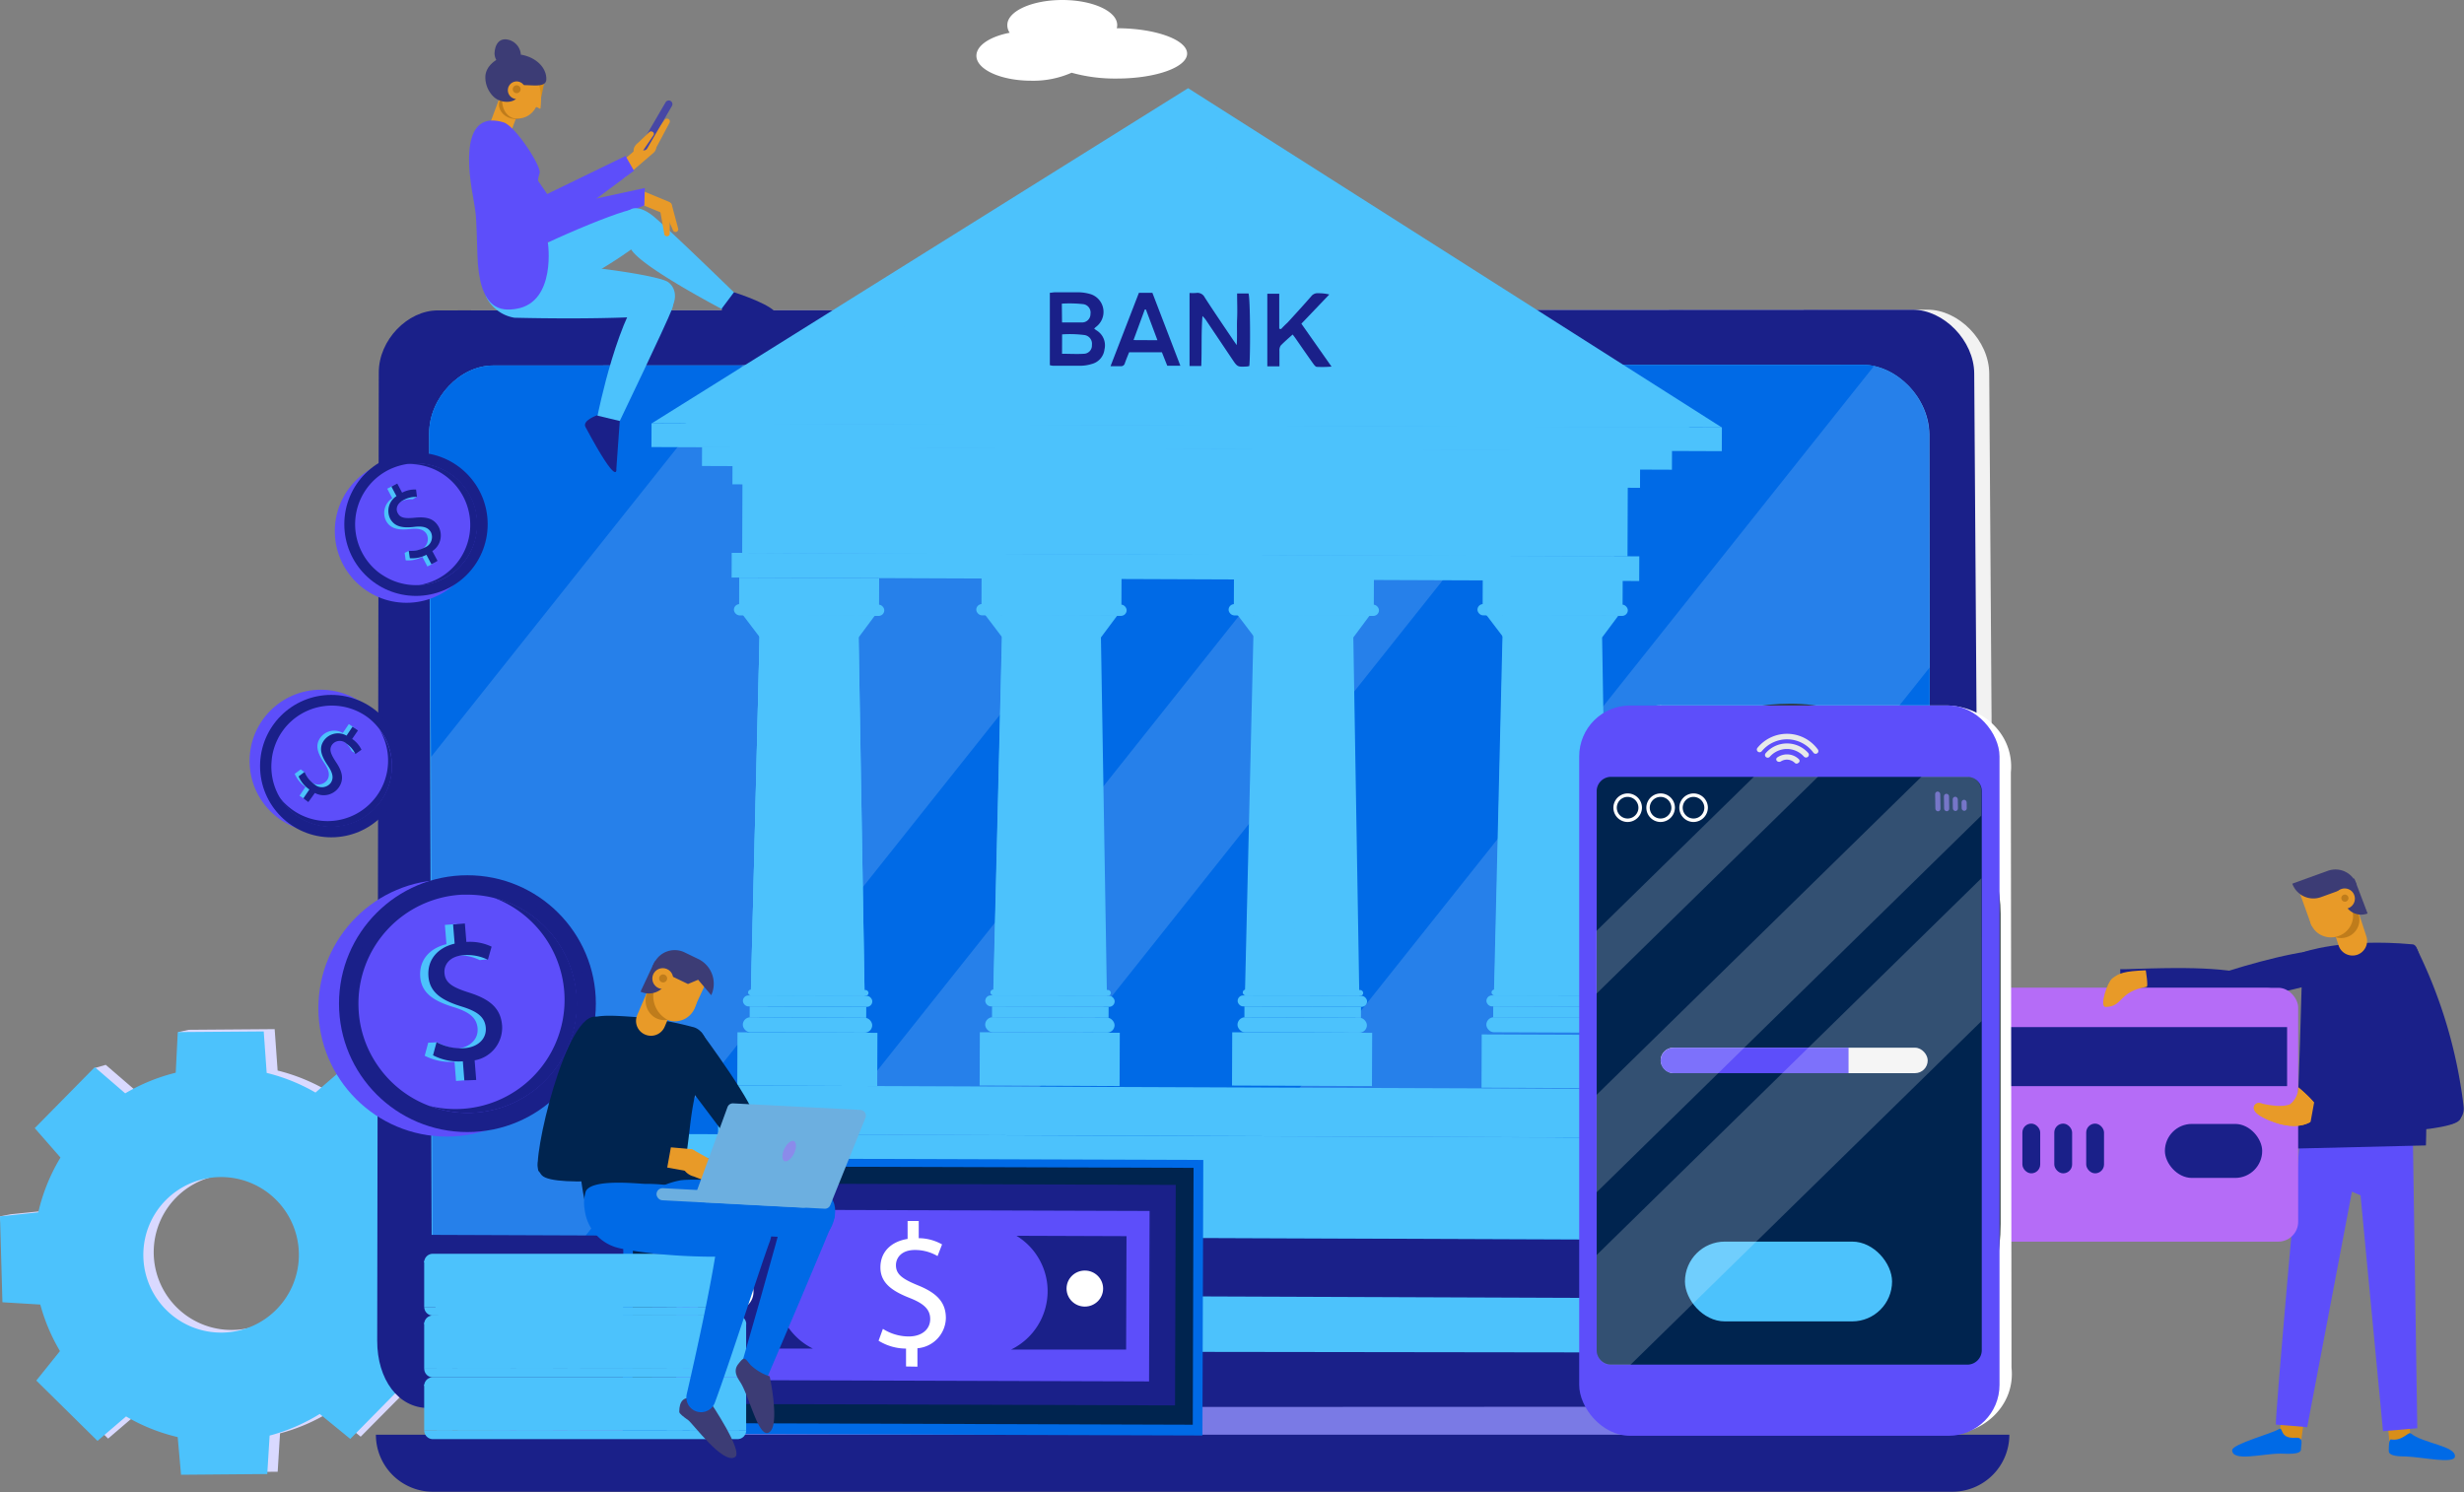 <svg xmlns="http://www.w3.org/2000/svg" viewBox="0 0 376.06 227.77"><rect x="0" y="0" width="376.06" height="227.77" fill="#808080" stroke="none"/><defs><style>.cls-1{fill:#d9d9ff;}.cls-2{fill:#4cc2fc;}.cls-3{fill:#1a2089;}.cls-4{fill:#d88e19;}.cls-5{fill:#006ae6;}.cls-6{fill:#5d4efa;}.cls-7{fill:#e89a28;}.cls-8{fill:#bf7c1b;}.cls-9{fill:#3c3c75;}.cls-10{fill:#b56cf7;}.cls-11{fill:#f2f2f2;}.cls-12{fill:#5b6b6d;}.cls-13{fill:#7a7ae5;}.cls-14{opacity:0.15;}.cls-15,.cls-21{fill:#fff;}.cls-16{fill:#4747a5;}.cls-17{fill:#303c44;}.cls-18{fill:#00244f;}.cls-19{fill:#e7e9e9;}.cls-20{fill:#5454ba;}.cls-21{opacity:0.2;}.cls-22{fill:#e5e5e5;}.cls-23{fill:#6cafe0;}.cls-24{fill:#8b8bea;}</style></defs><title>administrative_solutions_1</title><g id="Layer_2" data-name="Layer 2"><g id="Layer_1-2" data-name="Layer 1"><path class="cls-1" d="M63.34,197.12l6.21-.62-.37-13.12-6.37-.32a28.51,28.51,0,0,0-3-6.86l4.2-4.77-9.34-9.21-1.59.35-3.26,3.84a28.78,28.78,0,0,0-7.45-3l-.45-6.32-13.12.1-1.59.35,1.28,5.85a28.73,28.73,0,0,0-7.71,3.15l-4.64-4-1.62.47-7.59,8.88,3.93,4.49a28.56,28.56,0,0,0-3.39,8.37l-5.84.6L0,185.67l2,12.76,5.77.35a28.59,28.59,0,0,0,3,7.1l-3.61,4.5,9.34,9.21,4.36-3.73A28.38,28.38,0,0,0,28.75,219l.51,5.75,13.12-.1.36-5.86a28.26,28.26,0,0,0,7.65-3.3l4.66,3.81L64.26,210l-4-4.67A28.38,28.38,0,0,0,63.34,197.12ZM27,199.59a11.87,11.87,0,1,1,16.78-.12A11.86,11.86,0,0,1,27,199.59Z"/><path class="cls-2" d="M61.75,197.47l6.21-.62-.37-13.12-6.37-.31a28.41,28.41,0,0,0-3-6.87l4.2-4.77L53,162.57l-4.85,4.2a28.23,28.23,0,0,0-7.45-3l-.45-6.33-13.12.1-.31,6.2a28.73,28.73,0,0,0-7.71,3.15l-4.64-4L5.3,172.2l3.93,4.49a28.56,28.56,0,0,0-3.39,8.37L0,185.67l.37,13.11,5.78.35a28.59,28.59,0,0,0,3,7.1l-3.61,4.5,9.34,9.21,4.36-3.73a28.38,28.38,0,0,0,7.88,3.15l.51,5.75L40.79,225l.36-5.87a28.26,28.26,0,0,0,7.65-3.3l4.66,3.81,9.21-9.35-4-4.67A28.38,28.38,0,0,0,61.75,197.47ZM25.42,200a11.87,11.87,0,1,1,16.78-.13A11.86,11.86,0,0,1,25.42,200Z"/><path class="cls-3" d="M359.35,145.41c-6.21-2.72-29,6.16-29,6.16l5.5,2.69s17-3.79,17.26-4.06S359.35,145.41,359.35,145.41Z"/><rect class="cls-4" x="348.19" y="213.47" width="3.44" height="6.71" transform="translate(31.91 -44.57) rotate(7.64)"/><rect class="cls-4" x="364.38" y="213.69" width="3.29" height="6.71" transform="translate(-20.59 39.26) rotate(-5.97)"/><path class="cls-5" d="M347.75,218.17c-.9.61-7.06,2.26-7.07,3.18,0,1.82,4.6.55,7.27.53,1,0,3.22.23,3.23-.64s.48-1.88-.85-1.78C347.74,219.64,348.58,217.61,347.75,218.17Z"/><path class="cls-6" d="M350.92,175s-3.82,42.45-3.56,42.45,4.77.4,4.77.4l8.14-42.88Z"/><path class="cls-6" d="M368.27,174.65c-1.51.25-10.6.08-10.6.08l1.1,7.1,1.5.63,3.43,36,5.23-.45Z"/><path class="cls-3" d="M351.42,145.38s6-2.23,16.83-1.23c2.89.27,2,30.69,2,30.69l-20,.48C350.75,172.52,351.42,145.38,351.42,145.38Z"/><path class="cls-7" d="M359.76,145.74h0a2.24,2.24,0,0,1-2.84-1.42l-1.4-4.29a2.22,2.22,0,0,1,1.4-2.8h0a2.23,2.23,0,0,1,2.84,1.41l1.4,4.29A2.24,2.24,0,0,1,359.76,145.74Z"/><ellipse class="cls-8" cx="357.28" cy="140.4" rx="2.82" ry="2.79"/><rect class="cls-7" x="351.63" y="134.61" width="5.55" height="5.93" transform="translate(-25.66 128.46) rotate(-19.84)"/><ellipse class="cls-7" cx="355.82" cy="139.89" rx="3.32" ry="3.2" transform="translate(-25.04 106.34) rotate(-16.43)"/><path class="cls-9" d="M350.16,133.24h5.77a3.42,3.42,0,0,1,3.42,3.42v0a0,0,0,0,1,0,0h-5.77a3.42,3.42,0,0,1-3.42-3.42v0A0,0,0,0,1,350.16,133.24Z" transform="translate(-24.75 128.79) rotate(-19.9)"/><path class="cls-9" d="M357.68,134.41h2.74a0,0,0,0,1,0,0v5.71a0,0,0,0,1,0,0h0a2.74,2.74,0,0,1-2.74-2.74v-3A0,0,0,0,1,357.68,134.41Z" transform="translate(-25.34 136.3) rotate(-20.78)"/><circle class="cls-7" cx="357.85" cy="137.17" r="1.56"/><path class="cls-8" d="M358.43,137.09a.55.55,0,0,1-.55.55.55.55,0,0,1-.54-.55.54.54,0,0,1,.54-.54A.55.55,0,0,1,358.43,137.09Z"/><path class="cls-3" d="M341.16,148.31c-5.81-1-16-.31-17.41-.37h-.16s.06,3.93.61,4.15,15,.72,15,.72l4.67-2.41Z"/><rect class="cls-10" x="285.61" y="150.78" width="65.14" height="38.74" rx="3.02"/><rect class="cls-10" x="285.62" y="150.81" width="63.41" height="38.63" rx="3.01"/><rect class="cls-3" x="285.65" y="156.78" width="63.41" height="9.01"/><rect class="cls-3" x="330.41" y="171.56" width="14.85" height="8.24" rx="4.12"/><rect class="cls-3" x="318.4" y="171.51" width="2.72" height="7.59" rx="1.36"/><rect class="cls-3" x="313.53" y="171.51" width="2.72" height="7.59" rx="1.36"/><rect class="cls-3" x="308.66" y="171.51" width="2.72" height="7.59" rx="1.36"/><rect class="cls-3" x="303.04" y="171.51" width="2.72" height="7.59" rx="1.36"/><path class="cls-3" d="M364.89,151.79c-.59-4.78,3.31-8.24,3.81-7.29A73.7,73.7,0,0,1,376,168.9c.41,3.54-5.74,4.29-6.93-1.5-1.38-6.73-2.37-10.14-2.37-10.14Z"/><path class="cls-7" d="M344,168.93a.78.78,0,0,1,.93-.54c4.25,1,4.87-.07,5.33-.26.63-.25.51-.88.51-2.15,0,0,3.06,2.48,3.1,3.61s-2.49,3.74-8,1.2C344.16,170,343.89,169.37,344,168.93Z"/><path class="cls-7" d="M345.83,170.79c-1.67-.77-1.94-1.42-1.83-1.86a.78.78,0,0,1,.93-.54l.47.1c-.48.14-.78.33-.78.53,0,.42,1.26.77,2.81.77s2.8-.35,2.8-.77c0-.19-.26-.36-.68-.5a3.27,3.27,0,0,0,1.22-2.54s3.06,2.48,3.1,3.61S351.38,173.33,345.83,170.79Z"/><path class="cls-3" d="M353.3,167.66l-1,5.48s21.13.14,23.1-2.18c.87-1-.19-5.54-.19-5.54Z"/><path class="cls-5" d="M367.94,218.8c1.92,1.54,6.83,1.9,6.74,3.51-.07,1.22-5,.09-7.6,0-.72,0-2.5,0-2.5-.82,0-.68,0-1.82.35-1.77C366.7,220,367.55,218.49,367.94,218.8Z"/><path class="cls-11" d="M297.17,214.81l-229.76.11c-4.54,0-7.8-4.33-7.79-10.27l.24-147.81c0-4.92,4.38-9.46,9-9.46l225.32-.11c4.77,0,9.39,4.73,9.42,9.73l1,148C304.67,210.7,301.58,214.81,297.17,214.81Z"/><path class="cls-3" d="M294.87,214.81l-229.52.11c-4.54,0-7.79-4.33-7.78-10.27l.24-147.81c0-4.92,4.38-9.46,9-9.46l225.09-.11c4.76,0,9.38,4.73,9.41,9.73l1,148C302.37,210.7,299.29,214.81,294.87,214.81Z"/><path class="cls-2" d="M286.54,206.49,74.2,206.21c-4.81,0-8.28-4.54-8.3-10.75L65.5,66.14c0-5.39,4.7-10.35,9.75-10.35l209.09-.1c5.16,0,10.09,5.12,10.1,10.59l.19,129.78C294.64,202.13,291.29,206.5,286.54,206.49Z"/><path class="cls-5" d="M294.63,196.06c0,.18,0,.35,0,.52s0,.25,0,.38L66,197.07l0-.38c0-.4,0-.81,0-1.23l0-4.93-.23-74.94L65.5,66.14c0-5.4,4.7-10.35,9.75-10.35l209.08-.1a7.65,7.65,0,0,1,1.59.15,11.13,11.13,0,0,1,8.52,10.43l.05,35.56h0l.13,88.59Z"/><path class="cls-12" d="M280.54,220.81l-200.87.09c-.8,0-1.42-.37-1.39-.84l0-.38,203.59-.09,0,.38C282,220.43,281.34,220.81,280.54,220.81Z"/><path class="cls-13" d="M290.56,220.25l-213.88.1c-.86,0-1.51-.54-1.47-1.21l.21-3.65a.8.8,0,0,1,.83-.68l214.79-.1a.78.78,0,0,1,.82.68L292,219C292.08,219.7,291.41,220.25,290.56,220.25Z"/><path class="cls-3" d="M57.36,219H306.67a0,0,0,0,1,0,0v0a8.7,8.7,0,0,1-8.7,8.7H66.07a8.7,8.7,0,0,1-8.7-8.7v0a0,0,0,0,1,0,0Z"/><g class="cls-14"><path class="cls-15" d="M294.51,101.88h0L218.85,197H173.72L286,55.89a11.16,11.16,0,0,1,8.52,10.44Z"/><polygon class="cls-15" points="246.31 55.73 133.95 197.01 107.18 197.01 219.54 55.73 246.31 55.73"/><path class="cls-15" d="M195.07,55.73,82.7,197H66l0-.37c0-.41,0-.82,0-1.24v-4.92l-.2-74.94,47.57-59.81Z"/></g><rect class="cls-3" x="65.71" y="188.93" width="228.71" height="8.95" transform="translate(0.75 -0.69) rotate(0.22)"/><circle class="cls-2" cx="179.81" cy="51.98" r="2.45" transform="translate(87.91 215.04) rotate(-76.72)"/><polygon class="cls-2" points="181.33 13.46 99.47 64.62 262.79 65.25 181.33 13.46"/><rect class="cls-2" x="115.5" y="79.88" width="130.88" height="4.79" transform="translate(0.32 -0.7) rotate(0.22)"/><rect class="cls-2" x="104.37" y="173.4" width="152.14" height="7.96" transform="translate(0.68 -0.69) rotate(0.22)"/><rect class="cls-2" x="96.7" y="180.95" width="167.42" height="8.01" transform="translate(0.71 -0.69) rotate(0.22)"/><rect class="cls-2" x="112.81" y="88.21" width="21.36" height="5.7" transform="translate(0.35 -0.47) rotate(0.22)"/><rect class="cls-2" x="112.54" y="157.61" width="21.36" height="8.13" transform="translate(0.62 -0.47) rotate(0.22)"/><rect class="cls-2" x="113.37" y="155.31" width="19.75" height="2.29" rx="1.15" transform="translate(0.6 -0.47) rotate(0.22)"/><rect class="cls-2" x="114.41" y="153.65" width="17.79" height="1.67" transform="translate(0.6 -0.47) rotate(0.22)"/><rect class="cls-2" x="113.38" y="151.98" width="19.75" height="1.67" rx="0.83" transform="translate(0.59 -0.47) rotate(0.22)"/><polygon class="cls-2" points="131.96 152.01 114.59 151.95 116.01 93.87 130.99 93.93 131.96 152.01"/><polygon class="cls-2" points="131.96 152.01 114.59 151.95 116.01 93.87 130.99 93.93 131.96 152.01"/><rect class="cls-2" x="112.01" y="92.25" width="22.95" height="1.72" rx="0.86" transform="translate(0.36 -0.47) rotate(0.22)"/><rect class="cls-2" x="226.29" y="88.21" width="21.36" height="5.7" transform="translate(0.35 -0.91) rotate(0.22)"/><rect class="cls-2" x="226.13" y="157.94" width="21.36" height="8.13" transform="translate(0.62 -0.91) rotate(0.22)"/><rect class="cls-2" x="226.85" y="155.31" width="19.75" height="2.29" rx="1.15" transform="translate(0.6 -0.91) rotate(0.22)"/><rect class="cls-2" x="227.89" y="153.65" width="17.79" height="1.67" transform="translate(0.6 -0.91) rotate(0.22)"/><rect class="cls-2" x="226.86" y="151.98" width="19.75" height="1.67" rx="0.83" transform="translate(0.59 -0.91) rotate(0.22)"/><polygon class="cls-2" points="245.43 152.01 228.07 151.95 229.48 93.87 244.46 93.93 245.43 152.01"/><rect class="cls-2" x="225.49" y="92.25" width="22.95" height="1.72" rx="0.86" transform="translate(0.36 -0.91) rotate(0.22)"/><rect class="cls-2" x="149.8" y="88.21" width="21.36" height="5.7" transform="translate(0.35 -0.62) rotate(0.22)"/><rect class="cls-2" x="149.53" y="157.61" width="21.36" height="8.13" transform="translate(0.62 -0.62) rotate(0.22)"/><rect class="cls-2" x="150.36" y="155.31" width="19.75" height="2.29" rx="1.15" transform="translate(0.6 -0.62) rotate(0.22)"/><rect class="cls-2" x="151.4" y="153.65" width="17.79" height="1.67" transform="translate(0.6 -0.62) rotate(0.22)"/><rect class="cls-2" x="150.37" y="151.98" width="19.75" height="1.67" rx="0.83" transform="translate(0.59 -0.62) rotate(0.22)"/><polygon class="cls-2" points="168.94 152.01 151.58 151.95 152.99 93.87 167.97 93.93 168.94 152.01"/><rect class="cls-2" x="149" y="92.25" width="22.95" height="1.72" rx="0.86" transform="translate(0.36 -0.62) rotate(0.22)"/><rect class="cls-2" x="188.32" y="88.21" width="21.36" height="5.7" transform="translate(0.35 -0.76) rotate(0.22)"/><rect class="cls-2" x="188.05" y="157.61" width="21.36" height="8.13" transform="translate(0.62 -0.76) rotate(0.22)"/><rect class="cls-2" x="188.87" y="155.31" width="19.75" height="2.29" rx="1.15" transform="translate(0.6 -0.76) rotate(0.22)"/><rect class="cls-2" x="189.92" y="153.65" width="17.79" height="1.67" transform="translate(0.6 -0.76) rotate(0.22)"/><rect class="cls-2" x="188.89" y="151.98" width="19.75" height="1.67" rx="0.83" transform="translate(0.59 -0.76) rotate(0.22)"/><polygon class="cls-2" points="207.46 152.01 190.1 151.95 191.51 93.87 206.49 93.93 207.46 152.01"/><rect class="cls-2" x="187.51" y="92.25" width="22.95" height="1.72" rx="0.86" transform="translate(0.36 -0.76) rotate(0.22)"/><rect class="cls-2" x="113.3" y="72.93" width="135.12" height="11.75" transform="translate(0.3 -0.7) rotate(0.22)"/><polygon class="cls-2" points="181.41 16.64 104.56 64.68 257.89 65.27 181.41 16.64"/><polygon class="cls-2" points="117.77 62.59 181.38 22.83 244.69 63.08 117.77 62.59"/><polygon class="cls-2" points="128.26 59.76 181.25 26.64 233.98 60.16 128.26 59.76"/><rect class="cls-2" x="104.44" y="64.96" width="153.4" height="3.45" transform="translate(0.26 -0.7) rotate(0.22)"/><rect class="cls-2" x="111.79" y="70.43" width="138.52" height="3.77" transform="translate(0.28 -0.7) rotate(0.22)"/><rect class="cls-2" x="107.14" y="68.47" width="148.04" height="2.95" transform="translate(0.27 -0.7) rotate(0.22)"/><path class="cls-3" d="M167,50.17a4.77,4.77,0,0,0,.43.31,2.65,2.65,0,0,1,1.14,2.84,2.6,2.6,0,0,1-1.95,2.24,6,6,0,0,1-1.69.27c-1.4,0-2.8,0-4.2,0a2.53,2.53,0,0,1-.5-.09c0-3.68,0-7.33,0-11.05.26,0,.5-.07.74-.07,1.28,0,2.55,0,3.83,0a6.73,6.73,0,0,1,1.77.32,2.85,2.85,0,0,1,.8,4.88C167.24,49.93,167.13,50,167,50.17ZM162.09,54c1.16,0,2.26.07,3.36,0a1.26,1.26,0,0,0,1.2-1.35,1.34,1.34,0,0,0-1.14-1.51,17.64,17.64,0,0,0-3.41-.1Zm0-4.78c1.08,0,2.06,0,3,0a1.28,1.28,0,0,0,1.34-1.31,1.29,1.29,0,0,0-1.15-1.49,19.18,19.18,0,0,0-3.22-.07Z"/><path class="cls-3" d="M190.67,55.87a2.57,2.57,0,0,1-.34.07c-1.47.08-1.47.08-2.3-1.16L184.15,49a3.9,3.9,0,0,0-.63-.76c-.2,2.53-.08,5.06-.18,7.63h-1.79c0-3.71,0-7.36,0-11.15a8.84,8.84,0,0,0,1,0,1.23,1.23,0,0,1,1.32.68c1.36,2.11,2.78,4.19,4.19,6.28.17.26.36.51.69,1,.1-1.47,0-2.72.06-4s0-2.54,0-3.88h1.74C190.83,45.45,190.85,54.5,190.67,55.87Z"/><path class="cls-3" d="M195.52,50.23c.32-.35.65-.68,1-1,1.2-1.32,2.41-2.63,3.6-4a1.2,1.2,0,0,1,1.07-.47,7,7,0,0,1,1.69.19l-4.26,4.46,4.6,6.55A18.57,18.57,0,0,1,201,56c-.23,0-.45-.32-.61-.54-.87-1.22-1.72-2.45-2.57-3.68-.18-.26-.37-.51-.53-.72-.64.57-1.26,1.1-1.83,1.69a1.33,1.33,0,0,0-.19.79c0,.76,0,1.53,0,2.38h-1.85c0-3.68,0-7.35,0-11.08h1.82c0,1.8,0,3.57,0,5.34Z"/><path class="cls-3" d="M173.82,44.7h2.06c1.41,3.67,2.82,7.34,4.27,11.13h-2l-.82-2.06-5,0c-.22.54-.45,1.1-.65,1.66a.59.59,0,0,1-.62.47c-.47,0-.94,0-1.57,0Zm2.83,7.23-1.76-4.69-.17,0L173,51.91Z"/><rect class="cls-2" x="99.43" y="64.94" width="163.36" height="3.62" transform="translate(0.26 -0.7) rotate(0.22)"/><rect class="cls-2" x="111.67" y="84.66" width="138.52" height="3.77" transform="translate(0.33 -0.7) rotate(0.22)"/><rect class="cls-2" x="109.61" y="165.96" width="142" height="7.43" transform="translate(0.65 -0.69) rotate(0.22)"/><path class="cls-2" d="M120.12,114.18a179.07,179.07,0,0,1,1.12-20.29l-5.23,0L114.59,152l9.89,0C121.78,142.19,120.12,128.87,120.12,114.18Z"/><path class="cls-2" d="M157.14,114.18a179.16,179.16,0,0,1,1.11-20.29l-5.23,0L151.61,152l9.89,0C158.8,142.19,157.14,128.87,157.14,114.18Z"/><path class="cls-2" d="M195.49,114.18a179.07,179.07,0,0,1,1.12-20.29l-5.24,0L190,152l9.89,0C197.15,142.19,195.49,128.87,195.49,114.18Z"/><path class="cls-2" d="M233.51,114.18a179.07,179.07,0,0,1,1.12-20.29l-5.24,0L228,152l9.89,0C235.17,142.19,233.51,128.87,233.51,114.18Z"/><rect class="cls-2" x="114.17" y="151.08" width="18.39" height="0.9" rx="0.45" transform="translate(0.58 -0.47) rotate(0.22)"/><polygon class="cls-2" points="131.06 97.27 115.91 97.21 113.37 93.86 133.54 93.94 131.06 97.27"/><polygon class="cls-2" points="244.54 97.27 229.39 97.21 226.84 93.86 247.02 93.94 244.54 97.27"/><rect class="cls-2" x="227.64" y="151.08" width="18.39" height="0.9" rx="0.45" transform="translate(0.58 -0.91) rotate(0.22)"/><polygon class="cls-2" points="168.05 97.27 152.9 97.21 150.36 93.86 170.53 93.94 168.05 97.27"/><rect class="cls-2" x="151.16" y="151.08" width="18.39" height="0.9" rx="0.45" transform="translate(0.58 -0.62) rotate(0.22)"/><polygon class="cls-2" points="206.57 97.27 191.41 97.21 188.87 93.86 209.05 93.94 206.57 97.27"/><rect class="cls-2" x="189.67" y="151.08" width="18.39" height="0.9" rx="0.45" transform="translate(0.58 -0.76) rotate(0.22)"/><rect class="cls-4" x="78.46" y="11.12" width="4.12" height="4.65" transform="translate(50.96 89.54) rotate(-78.25)"/><path class="cls-6" d="M86.07,36.48h0a2.69,2.69,0,0,1-4-.83l-8-11.12c-.85-1.32-.15-3.27,1.55-4.35h0c1.7-1.09,1.84.57,2.68,1.89l7.6,11C86.76,34.4,87.77,35.39,86.07,36.48Z"/><path class="cls-7" d="M96.68,29.66l0-.06a1,1,0,0,1,1.19-.55l4.18,1.73a.85.85,0,0,1,.34,1.19l0,.05a1,1,0,0,1-1.19.55L97,30.84A.83.83,0,0,1,96.68,29.66Z"/><path class="cls-6" d="M83.38,34.6h0a2.31,2.31,0,0,1,1.62-3L98.41,28.7l-.07,2.65-13,5.35C84.17,37,83.79,36.17,83.38,34.6Z"/><polygon class="cls-7" points="77.87 20.44 74.54 19.51 76.45 14.38 79.77 15.31 77.87 20.44"/><path class="cls-7" d="M94,26.86h0a1.07,1.07,0,0,1,.11-1.51l4.26-3.67a1.07,1.07,0,0,1,1.51.11h0a1.08,1.08,0,0,1-.11,1.51L95.47,27A1.07,1.07,0,0,1,94,26.86Z"/><path class="cls-7" d="M99.53,23l-.69-.22a.45.45,0,0,1-.23-.7l2.83-3.79a.45.45,0,0,1,.72,0h0a.44.44,0,0,1,0,.49l-2.13,4A.45.45,0,0,1,99.53,23Z"/><path class="cls-7" d="M101.36,31.33l.54-.35a.4.4,0,0,1,.61.19l1,3.75a.41.41,0,0,1-.41.49h0a.39.39,0,0,1-.36-.21l-1.52-3.4A.37.37,0,0,1,101.36,31.33Z"/><path class="cls-16" d="M98,22.87h0a.55.55,0,0,1-.2-.76l3.78-6.49a.57.57,0,0,1,.77-.21h0a.56.56,0,0,1,.2.77l-3.78,6.49A.56.56,0,0,1,98,22.87Z"/><path class="cls-2" d="M83.5,45.94s14.34-8,15-9.87.4-4.18-1.79-4.11-18.44,7-19.16,8.57S77.06,44.8,83.5,45.94Z"/><path class="cls-2" d="M96.34,31.92s1.12-.69,3.27,1,14,13.25,14,13.25L112,48.14s-15.35-7.86-15.86-10.5a31.49,31.49,0,0,0-1.39-4.89Z"/><path class="cls-3" d="M110.17,47.08l0,1c0,.42.53.32,1,.31,5.37-.08,7.41.24,7.4-.23,0-1.48-6.55-3.55-6.55-3.55Z"/><path class="cls-3" d="M91.13,63.39s-2.31.79-1.77,1.79c5.14,9.61,4.71,6.35,4.71,6.35l.55-7.7Z"/><path class="cls-2" d="M74.19,45.29a5.86,5.86,0,0,0,4.33,3.21c4.14.1,14.32.25,21.56-.29,3.08-.23,3.78-3.81,1.89-5.15s-20.44-3.57-22.18-2.61C78.35,41.25,73.06,41.92,74.19,45.29Z"/><path class="cls-2" d="M102.59,47.12c-1,2.58-8,17.14-8,17.14l-3.39-.81s3.19-16.19,7.94-20.39C100.49,41.87,103.63,44.54,102.59,47.12Z"/><path class="cls-7" d="M97.43,23.45h-.56c-.25-.13-.34-1,.48-1.62l1.79-1.71a.46.46,0,0,1,.6.12h0a.37.37,0,0,1,0,.4l-1.88,2.75A.35.35,0,0,1,97.43,23.45Z"/><ellipse class="cls-8" cx="78.52" cy="16.08" rx="2.06" ry="2.38" transform="translate(44.74 88.77) rotate(-76.65)"/><path class="cls-7" d="M82.5,16.45c0,.42-.58-.29-.72-.06A3.13,3.13,0,0,1,78.23,18c-1.44-.55-2-2.47-1.27-4.3s2.49-2.87,3.93-2.32S82.76,14.08,82.5,16.45Z"/><path class="cls-9" d="M79.48,8.2a2,2,0,0,1-4-.11C75.54,7,76,6,77.13,6A2.5,2.5,0,0,1,79.48,8.2Z"/><path class="cls-9" d="M83.38,12.12c-.06,2.08-5.35-.35-4.46,2,.56,1.48-2.19,2-3.6.63a4.13,4.13,0,0,1-1.24-3.15c.19-2.28,3.15-3.37,4.48-3.34C81.28,8.3,83.44,10.05,83.38,12.12Z"/><path class="cls-7" d="M80.12,14.2a1.34,1.34,0,1,1-.84-1.7A1.34,1.34,0,0,1,80.12,14.2Z"/><path class="cls-6" d="M83.58,36.82c.09.23,1.34,9.25-4.72,10.31-2.43.42-5.77.22-6-8.33-.18-5.57-.11-5.73-.69-8.92-1.18-6.41-1-12.93,4.69-11.2,1.83.56,5.81,6.78,5.5,7.72C81.27,29.56,83.11,35.7,83.58,36.82Z"/><path class="cls-6" d="M80.07,33.66h0c-.7-1.46.05-2.41,1.29-3l14.11-6.85,1.29,2.25L84,35.54C82.8,36.13,80.77,35.13,80.07,33.66Z"/><path class="cls-6" d="M84.39,35.33h0c-1.36.87-3.21,1-4-.37L73,23a2.9,2.9,0,0,1,1-4h0c1.37-.87,3.19.14,4,1.46l6,11.63C84.8,33.43,85.76,34.45,84.39,35.33Z"/><path class="cls-7" d="M101.05,31.73l.62-.21a.4.4,0,0,1,.55.33l0,3.83a.42.42,0,0,1-.53.37h0a.37.37,0,0,1-.3-.29l-.64-3.62A.38.38,0,0,1,101.05,31.73Z"/><path class="cls-8" d="M78.3,13.39a.6.6,0,0,0,.51.83.61.61,0,0,0,.6-.37.6.6,0,1,0-1.11-.46Z"/><path class="cls-7" d="M322.36,149.36c-.74.58-2,4.34-1,4.34,2.66,0,2-2.39,6.26-3.06.29,0-.13-2.53-.13-2.53C324.18,148.24,323.41,148.54,322.36,149.36Z"/><path class="cls-15" d="M253.76,219,297,219c5.86,0,10.61-4.59,10-10.24l-.1-90.86c.56-5.65-4.19-10.23-10.05-10.22l-43.19,0A10.42,10.42,0,0,0,243.05,118l.09,90.86A10.43,10.43,0,0,0,253.76,219Z"/><rect class="cls-17" x="241.02" y="107.69" width="64.15" height="111.47" rx="32.07" transform="matrix(-1, 0, 0, -1, 546.35, 326.57)"/><rect class="cls-6" x="241.02" y="107.69" width="64.15" height="111.47" rx="7.76"/><path class="cls-18" d="M302.46,206.13a2.2,2.2,0,0,1-2.21,2.17l-51.43,0H245.9a2.19,2.19,0,0,1-2.21-2.16V182l0-14.88v-25l0-21.37a2.19,2.19,0,0,1,2.21-2.17l21.88,0h9.79l15.78,0h6.9a2.18,2.18,0,0,1,2.21,2.16v13.38l0,21.8Z"/><path class="cls-19" d="M275.89,115.55h0a.42.42,0,0,0,.08-.62,4.32,4.32,0,0,0-3.27-1.45,4.27,4.27,0,0,0-3.22,1.49.41.41,0,0,0,.09.62h0a.42.42,0,0,0,.55-.09,3.48,3.48,0,0,1,5.21,0A.43.43,0,0,0,275.89,115.55Z"/><path class="cls-19" d="M277.32,115h0a.41.41,0,0,0,.13-.59,5.82,5.82,0,0,0-9.23-.25.4.4,0,0,0,.1.59h0a.42.42,0,0,0,.56-.08,5,5,0,0,1,7.88.21A.42.42,0,0,0,277.32,115Z"/><path class="cls-19" d="M274.4,116.5l.1-.07a.35.35,0,0,0,.05-.54,2.59,2.59,0,0,0-3.3-.27.35.35,0,0,0-.05.54l0,0a.5.5,0,0,0,.6.06,1.79,1.79,0,0,1,.9-.27,1.76,1.76,0,0,1,1.22.49A.38.38,0,0,0,274.4,116.5Z"/><rect class="cls-20" x="299.36" y="122.1" width="0.78" height="1.69" rx="0.39" transform="translate(601.52 240.88) rotate(179.05)"/><rect class="cls-20" x="298.03" y="121.64" width="0.78" height="2.18" rx="0.39" transform="translate(598.84 240.47) rotate(179.05)"/><rect class="cls-20" x="296.7" y="121.17" width="0.78" height="2.67" rx="0.39" transform="translate(596.15 240.11) rotate(179.06)"/><rect class="cls-20" x="295.36" y="120.85" width="0.78" height="3.02" rx="0.39" transform="translate(593.49 239.77) rotate(179.05)"/><rect class="cls-11" x="253.45" y="159.92" width="40.76" height="3.89" rx="1.94"/><path class="cls-6" d="M255.4,159.92h26.73a0,0,0,0,1,0,0v3.89a0,0,0,0,1,0,0H255.4a1.94,1.94,0,0,1-1.94-1.94v0a1.94,1.94,0,0,1,1.94-1.94Z"/><rect class="cls-2" x="257.16" y="189.52" width="31.61" height="12.18" rx="6.09"/><polygon class="cls-18" points="256.41 181.82 253.64 180.44 250.91 181.9 251.39 178.9 249.14 176.81 252.2 176.33 253.53 173.58 254.95 176.28 258.03 176.68 255.84 178.83 256.41 181.82"/><polygon class="cls-18" points="266.42 181.82 263.65 180.44 260.93 181.9 261.41 178.9 259.15 176.81 262.22 176.33 263.55 173.58 264.96 176.28 268.04 176.68 265.85 178.83 266.42 181.82"/><polygon class="cls-18" points="276.44 181.82 273.67 180.44 270.95 181.9 271.42 178.9 269.17 176.81 272.23 176.33 273.56 173.58 274.98 176.28 278.06 176.68 275.87 178.83 276.44 181.82"/><polygon class="cls-18" points="286.45 181.82 283.69 180.44 280.96 181.9 281.44 178.9 279.18 176.81 282.25 176.33 283.58 173.58 285 176.28 288.07 176.68 285.88 178.83 286.45 181.82"/><polygon class="cls-18" points="296.47 181.82 293.7 180.44 290.98 181.9 291.45 178.9 289.2 176.81 292.26 176.33 293.6 173.58 295.01 176.28 298.09 176.68 295.9 178.83 296.47 181.82"/><rect class="cls-18" x="263.71" y="133.45" width="18.28" height="17.43"/><rect class="cls-18" x="266.24" y="134.28" width="2.59" height="16.33"/><rect class="cls-18" x="271.38" y="134.28" width="2.59" height="16.33"/><rect class="cls-18" x="276.68" y="134.28" width="2.59" height="16.33"/><rect class="cls-18" x="262" y="148.84" width="21.59" height="3"/><polygon class="cls-18" points="272.97 124.23 260.91 133.87 260.91 135.08 284.62 135.08 284.62 133.87 272.97 124.23"/><polygon class="cls-21" points="277.48 118.55 243.64 151.69 243.63 142.12 267.69 118.56 277.48 118.55"/><path class="cls-21" d="M302.37,124.51,243.67,182l0-14.88,49.61-48.58h6.9a2.18,2.18,0,0,1,2.21,2.16Z"/><path class="cls-21" d="M302.41,155.87l-53.59,52.48H245.9a2.19,2.19,0,0,1-2.21-2.16V191.56l58.7-57.49Z"/><path class="cls-15" d="M248.37,125.47a2.18,2.18,0,1,1,2.23-2.18A2.21,2.21,0,0,1,248.37,125.47Zm0-3.83a1.65,1.65,0,1,0,1.69,1.65A1.66,1.66,0,0,0,248.37,121.64Z"/><path class="cls-15" d="M253.4,125.47a2.18,2.18,0,1,1,2.23-2.18A2.21,2.21,0,0,1,253.4,125.47Zm0-3.83a1.65,1.65,0,1,0,1.69,1.65A1.66,1.66,0,0,0,253.4,121.64Z"/><path class="cls-15" d="M258.43,125.47a2.18,2.18,0,1,1,2.23-2.18A2.21,2.21,0,0,1,258.43,125.47Zm0-3.83a1.65,1.65,0,1,0,1.69,1.65A1.67,1.67,0,0,0,258.43,121.64Z"/><circle class="cls-6" cx="68.19" cy="153.89" r="19.6"/><circle class="cls-3" cx="71.34" cy="153.2" r="19.6"/><circle class="cls-3" cx="71.34" cy="153.2" r="18.21" transform="translate(-87.43 95.31) rotate(-45)"/><path class="cls-6" d="M88,152.83a16.64,16.64,0,0,1-30.44,9.69,16.49,16.49,0,0,1-2.72-7.16,17.53,17.53,0,0,1-.13-1.79,16.65,16.65,0,0,1,15.73-17l.54,0a16.66,16.66,0,0,1,14.2,7.36A16.52,16.52,0,0,1,88,152.83Z"/><path class="cls-3" d="M75.41,137.05A16.66,16.66,0,0,1,65.5,168.8a16.66,16.66,0,1,0,9.91-31.75Z"/><path class="cls-2" d="M69.6,165l-.23-2.93a8.6,8.6,0,0,1-4.55-.92l.54-2c.91,0,1.3-.07,1.3-.07a9.22,9.22,0,0,0,3,1c2.07-.16,3.37-1.47,3.23-3.12s-1.34-2.5-3.55-3.2c-3.06-.92-5-2.11-5.2-4.64s1.38-4.37,4-5l-.24-2.94,1.8-.14.23,2.82a7.85,7.85,0,0,1,3.85.71l.7,1.86-1.27.12a7,7,0,0,0-3.74-.7c-2.23.18-3,1.58-2.88,2.75.12,1.51,1.26,2.17,3.87,3,3.09,1,4.72,2.37,4.92,4.95a5.07,5.07,0,0,1-4.19,5.31l.24,3Z"/><path class="cls-3" d="M70.87,164.92,70.64,162a8.51,8.51,0,0,1-4.55-.92l.54-2a7.8,7.8,0,0,0,4.28.91c2.07-.16,3.37-1.46,3.23-3.12s-1.34-2.49-3.55-3.19c-3.06-.93-5-2.12-5.2-4.64s1.38-4.38,4-5l-.24-2.93,1.8-.15.23,2.82a7.72,7.72,0,0,1,3.85.72l-.57,2a7.12,7.12,0,0,0-3.74-.7c-2.23.18-3,1.59-2.88,2.75.12,1.51,1.26,2.18,3.87,3,3.09,1,4.72,2.37,4.92,5a5.06,5.06,0,0,1-4.19,5.3l.24,3Z"/><circle class="cls-6" cx="48.96" cy="116.15" r="10.87"/><circle class="cls-3" cx="50.56" cy="116.94" r="10.87"/><circle class="cls-3" cx="50.56" cy="116.94" r="10.1"/><path class="cls-6" d="M57.9,122.54A9.22,9.22,0,0,1,45,124.28a9.11,9.11,0,0,1-2.55-3,9.26,9.26,0,0,1-1-5.08,8.56,8.56,0,0,1,.22-1.42,9.49,9.49,0,0,1,1.08-2.63c.17-.28.36-.55.56-.82a9.25,9.25,0,0,1,12.71-1.91l.24.18A9.29,9.29,0,0,1,58,111.41a9,9,0,0,1,.77,1.2,9.31,9.31,0,0,1,1,5.09A9.09,9.09,0,0,1,57.9,122.54Z"/><path class="cls-3" d="M57.92,111.36a9.23,9.23,0,0,1-13.53,12.07,9.12,9.12,0,0,1-1.76-1.75,9.24,9.24,0,1,0,15.29-10.32Z"/><path class="cls-2" d="M45.71,121.47l.91-1.35a4.75,4.75,0,0,1-1.64-2l.92-.68c.4.31.59.43.59.43a5.12,5.12,0,0,0,.95,1.45,1.7,1.7,0,0,0,2.48-.23c.5-.74.28-1.55-.43-2.62-1-1.46-1.43-2.64-.64-3.81a2.63,2.63,0,0,1,3.47-.78l.92-1.36.83.57-.88,1.29a4.31,4.31,0,0,1,1.42,1.65l-.34,1-.59-.39a3.88,3.88,0,0,0-1.38-1.6,1.48,1.48,0,0,0-2.2.19c-.47.7-.21,1.38.63,2.65,1,1.5,1.22,2.66.42,3.85a2.82,2.82,0,0,1-3.66.85L46.55,122Z"/><path class="cls-3" d="M46.3,121.86l.92-1.35a4.7,4.7,0,0,1-1.65-2l.92-.68A4.35,4.35,0,0,0,48,119.73a1.7,1.7,0,0,0,2.48-.23c.5-.74.29-1.55-.43-2.62-1-1.46-1.43-2.64-.64-3.81a2.64,2.64,0,0,1,3.48-.78l.91-1.36.83.57-.88,1.29a4.22,4.22,0,0,1,1.42,1.65l-.93.66a3.88,3.88,0,0,0-1.38-1.6,1.46,1.46,0,0,0-2.19.19c-.47.7-.22,1.38.62,2.65,1,1.49,1.23,2.66.42,3.85a2.81,2.81,0,0,1-3.65.85l-1,1.39Z"/><circle class="cls-6" cx="62.04" cy="81.07" r="10.94"/><circle class="cls-3" cx="63.49" cy="80.02" r="10.94"/><circle class="cls-3" cx="63.49" cy="80.02" r="10.17"/><path class="cls-6" d="M71.94,76.14A9.29,9.29,0,0,1,58.49,87.85,8,8,0,0,1,57.34,87a9.23,9.23,0,0,1-2.29-3.09,9.3,9.3,0,0,1,4.29-12.2l.27-.13a9.77,9.77,0,0,1,2.46-.74,10,10,0,0,1,1.43-.11,9.3,9.3,0,0,1,8.44,5.42Z"/><path class="cls-3" d="M62,70.84a9.3,9.3,0,0,1,4.35,17.74A9.51,9.51,0,0,1,64,89.3a9.08,9.08,0,0,0,3.41-.83A9.3,9.3,0,0,0,62,70.84Z"/><path class="cls-2" d="M65.23,86.47,64.46,85a4.65,4.65,0,0,1-2.54.53l-.16-1.14c.46-.21.65-.32.65-.32a5.22,5.22,0,0,0,1.74-.16,1.71,1.71,0,0,0,1-2.31c-.42-.79-1.24-1-2.53-.85-1.77.2-3,0-3.69-1.23a2.68,2.68,0,0,1,.94-3.47l-.77-1.45.89-.47.74,1.39a4.35,4.35,0,0,1,2.14-.48l.76.79L63,76.2a3.84,3.84,0,0,0-2.07.47,1.48,1.48,0,0,0-.87,2c.4.75,1.13.84,2.65.69,1.8-.18,3,.17,3.62,1.45a2.82,2.82,0,0,1-1,3.65L66.13,86Z"/><path class="cls-3" d="M65.85,86.13l-.77-1.45a4.63,4.63,0,0,1-2.53.53l-.17-1.14a4.42,4.42,0,0,0,2.4-.48,1.71,1.71,0,0,0,1-2.32c-.42-.79-1.24-1-2.53-.85-1.77.21-3,0-3.69-1.22a2.68,2.68,0,0,1,.95-3.47l-.77-1.45.89-.47.74,1.39a4.21,4.21,0,0,1,2.13-.48l.14,1.13a3.94,3.94,0,0,0-2.06.48c-1.11.58-1.18,1.46-.87,2,.39.75,1.12.84,2.65.69,1.8-.18,2.94.17,3.62,1.45a2.84,2.84,0,0,1-1,3.65l.8,1.49Z"/><path class="cls-15" d="M170.44,4.31h0a1.66,1.66,0,0,0,.07-.49c0-2.11-3.75-3.82-8.38-3.82s-8.39,1.71-8.39,3.82A2,2,0,0,0,154.1,5c-3,.58-5.08,1.94-5.08,3.51,0,2.11,3.75,3.81,8.38,3.81a14.45,14.45,0,0,0,6.15-1.22,24.64,24.64,0,0,0,6.89.89c5.93,0,10.74-1.71,10.74-3.81S176.37,4.31,170.44,4.31Z"/><rect class="cls-5" x="118.31" y="153.69" width="42.06" height="88.48" transform="translate(337.71 59.23) rotate(90.18)"/><rect class="cls-22" x="99.53" y="181.05" width="79.59" height="33.35" transform="translate(0.63 -0.44) rotate(0.18)"/><rect class="cls-18" x="119.72" y="154.96" width="39.21" height="85.53" transform="translate(337.5 59.03) rotate(90.18)"/><rect class="cls-3" x="99.53" y="180.74" width="79.85" height="33.66" transform="translate(0.63 -0.44) rotate(0.18)"/><rect class="cls-6" x="126.32" y="161.65" width="26.02" height="72.16" transform="translate(337.5 59.03) rotate(90.18)"/><path class="cls-3" d="M118.54,197a9.89,9.89,0,0,1,4.81-8.45l-16.79-.05-.06,17.35,17.56,0A9.91,9.91,0,0,1,118.54,197Z"/><path class="cls-3" d="M159.89,197.11a9.9,9.9,0,0,0-4.76-8.48l16.8.06L171.87,206,154.31,206A9.92,9.92,0,0,0,159.89,197.11Z"/><path class="cls-15" d="M138.28,208.58v-2.73a8,8,0,0,1-4.19-1.2l.66-1.81A7.37,7.37,0,0,0,138.7,204c2,0,3.26-1.1,3.27-2.64s-1.06-2.41-3.09-3.22c-2.79-1.09-4.51-2.34-4.51-4.69s1.63-3.94,4.15-4.34v-2.73h1.7V189a7.29,7.29,0,0,1,3.56.95l-.69,1.78a6.76,6.76,0,0,0-3.45-.93c-2.1,0-2.9,1.24-2.9,2.32,0,1.41,1,2.11,3.39,3.09,2.81,1.14,4.24,2.55,4.23,5a4.72,4.72,0,0,1-4.34,4.59v2.81Z"/><path class="cls-15" d="M115,197.17a2.79,2.79,0,1,1-2.78-2.77A2.76,2.76,0,0,1,115,197.17Z"/><ellipse class="cls-15" cx="166.1" cy="197.33" rx="2.75" ry="2.79" transform="matrix(0, -1, 1, 0, -31.76, 362.79)"/><rect class="cls-2" x="64.74" y="192.49" width="49.14" height="7.01"/><path class="cls-2" d="M64.74,199.5h49.14a0,0,0,0,1,0,0v0a1.31,1.31,0,0,1-1.31,1.31H66.06a1.31,1.31,0,0,1-1.31-1.31v0A0,0,0,0,1,64.74,199.5Z"/><path class="cls-2" d="M66.06,191.38h46.52a1.31,1.31,0,0,1,1.31,1.31v0a0,0,0,0,1,0,0H64.74a0,0,0,0,1,0,0v0a1.31,1.31,0,0,1,1.31-1.31Z"/><rect class="cls-2" x="66.67" y="192.49" width="2.36" height="7.01"/><rect class="cls-2" x="69.85" y="192.49" width="8.04" height="7.01"/><rect class="cls-2" x="78.77" y="192.49" width="5.62" height="7.01"/><rect class="cls-2" x="86.61" y="192.49" width="1.92" height="7.01"/><rect class="cls-2" x="101.76" y="192.49" width="2.43" height="7.01"/><rect class="cls-2" x="105.23" y="192.49" width="4.38" height="7.01"/><rect class="cls-2" x="110.4" y="192.49" width="2.4" height="7.01"/><rect class="cls-2" x="64.74" y="201.92" width="49.14" height="7.01"/><path class="cls-2" d="M64.74,208.93h49.14a0,0,0,0,1,0,0v0a1.31,1.31,0,0,1-1.31,1.31H66.06a1.31,1.31,0,0,1-1.31-1.31v0A0,0,0,0,1,64.74,208.93Z"/><path class="cls-2" d="M66.06,200.8h46.52a1.31,1.31,0,0,1,1.31,1.31v0a0,0,0,0,1,0,0H64.74a0,0,0,0,1,0,0v0a1.31,1.31,0,0,1,1.31-1.31Z"/><rect class="cls-2" x="66.67" y="201.92" width="2.36" height="7.01"/><rect class="cls-2" x="69.85" y="201.91" width="8.04" height="7.01"/><rect class="cls-2" x="78.77" y="201.91" width="5.62" height="7.01"/><rect class="cls-2" x="86.61" y="201.91" width="1.92" height="7.01"/><rect class="cls-2" x="101.76" y="201.91" width="2.43" height="7.01"/><rect class="cls-2" x="105.23" y="201.91" width="4.38" height="7.01"/><rect class="cls-2" x="110.4" y="201.91" width="2.4" height="7.01"/><rect class="cls-2" x="64.74" y="211.35" width="49.14" height="7.01"/><path class="cls-2" d="M64.74,218.36h49.14a0,0,0,0,1,0,0v0a1.31,1.31,0,0,1-1.31,1.31H66.06a1.31,1.31,0,0,1-1.31-1.31v0A0,0,0,0,1,64.74,218.36Z"/><path class="cls-2" d="M66.06,210.23h46.52a1.31,1.31,0,0,1,1.31,1.31v0a0,0,0,0,1,0,0H64.74a0,0,0,0,1,0,0v0a1.31,1.31,0,0,1,1.31-1.31Z"/><rect class="cls-2" x="66.67" y="211.35" width="2.36" height="7.01"/><rect class="cls-2" x="69.85" y="211.34" width="8.04" height="7.01"/><rect class="cls-2" x="78.77" y="211.34" width="5.62" height="7.01"/><rect class="cls-2" x="86.61" y="211.34" width="1.92" height="7.01"/><rect class="cls-2" x="101.76" y="211.34" width="2.43" height="7.01"/><rect class="cls-2" x="105.23" y="211.34" width="4.38" height="7.01"/><rect class="cls-2" x="110.4" y="211.34" width="2.4" height="7.01"/><path class="cls-18" d="M107,157.54s8.88,11.94,8.22,13.56-2.42,5-2.42,5l-9.47-12.59Z"/><path class="cls-18" d="M107.9,161.1c.35-1.76-.46-4-2.22-4.35A50.18,50.18,0,0,0,98,155.32c-5.5-.4-8.28-.66-9.14,1.43S86.58,189.59,93,189c2.95-.29,7.35-2.63,9.78-4,1.13-.66,2.39-11.89,2.54-13.19C106.16,164.75,107.23,164.43,107.9,161.1Z"/><path class="cls-5" d="M96.48,187.11c6.63.68,22.8,2,28.65,1.8,1.8-.07,3.75-5.26.88-6.75s-19.71-2.4-22.13-2C96.77,181.5,96.48,187.11,96.48,187.11Z"/><path class="cls-5" d="M116.75,211.07l-3.46-3.18s5.1-17.63,6.76-24.2c1.41-5.6,7.66.83,7.36,2S116.75,211.07,116.75,211.07Z"/><path class="cls-9" d="M117.47,210.09s1.57,7.25,0,8.49-2.91-4.77-4.31-7.31c-.38-.7-1.44-1.83-.49-3.05s.94-1,1.89.14A7.77,7.77,0,0,0,117.47,210.09Z"/><path class="cls-9" d="M108.44,214.08s5,7.4,3.77,8.31c-1.8,1.29-6.47-5.12-7.18-5.62s-1.37-1-1.36-1.27c0-1.62.67-2.41,2.18-2Z"/><path class="cls-7" d="M112.73,181.12l.13-.25a1.23,1.23,0,0,0-.47-1.67l-6.52-3.64a1.24,1.24,0,0,0-1.67.48l-.14.24a2.58,2.58,0,0,0,1.83,3.3l5.16,2A1.24,1.24,0,0,0,112.73,181.12Z"/><path class="cls-18" d="M92.93,164c-.44,0-5.58,10.49-2.6,10.88,2.3.31-6.86,5.17-8.09,3.92s4.24-25.15,9-23.54C95.22,156.65,96.36,159.32,92.93,164Z"/><path class="cls-7" d="M106.46,177l0-.28a1.23,1.23,0,0,0-1.12-1.33l-7.43-.65a1.23,1.23,0,0,0-1.33,1.12l0,.27a1.24,1.24,0,0,0,1.12,1.34l7.22,1.3C105.58,178.8,106.4,177.64,106.46,177Z"/><path class="cls-18" d="M88.67,173.43c1.39.24,13.74,1.6,13.74,1.6l-.79,4.35s-17,2.16-18.94,0S83.75,172.57,88.67,173.43Z"/><path class="cls-7" d="M98.44,157.91h0a2.27,2.27,0,0,0,3-1.18l1.81-4.24a2.27,2.27,0,0,0-1.17-3h0a2.27,2.27,0,0,0-3,1.19l-1.81,4.23A2.26,2.26,0,0,0,98.44,157.91Z"/><path class="cls-5" d="M89.24,184.67a6.81,6.81,0,0,0,5.31,5.86c7.62,1.66,20.91,1.6,21,.52.14-1.35,3.12-4.07.78-5.85s-11.73-4.57-17.78-4.49c-1,0-8.27-.86-9.15,1.15A5.94,5.94,0,0,0,89.24,184.67Z"/><path class="cls-5" d="M105.68,215.13h0a2.25,2.25,0,0,1-.87-2.32c1.16-5,4.93-21.63,5-26.68.07-5.52,9.62-1.85,7.68,3.36-1.41,3.79-6.29,19-8.39,24.61A2.24,2.24,0,0,1,105.68,215.13Z"/><rect class="cls-23" x="100.19" y="181.93" width="23.37" height="1.85" rx="0.92" transform="translate(213.92 371.37) rotate(-176.97)"/><path class="cls-23" d="M131.31,169.42l-19.4-1a.88.88,0,0,0-.88.58l-4.87,13.31a.89.89,0,0,0,.79,1.19l18.9,1a.88.88,0,0,0,.87-.55l5.36-13.3A.88.88,0,0,0,131.31,169.42Z"/><ellipse class="cls-8" cx="101.37" cy="152.72" rx="2.99" ry="2.85" transform="translate(-56.63 245.63) rotate(-86.88)"/><rect class="cls-7" x="101.55" y="148.13" width="5.66" height="4.94" transform="translate(135.82 331.12) rotate(-155.16)"/><path class="cls-7" d="M100.12,150.23a4.11,4.11,0,0,0,2,5.55,3.31,3.31,0,0,0,4-2.12c.69-1.71.12-3.56-1.27-4.12S100.85,148.53,100.12,150.23Z"/><path class="cls-9" d="M99.54,147.57,105,150.2l1.55-.65,2,2.36h0a4.19,4.19,0,0,0-2.07-5.57l-1.92-.93a3.48,3.48,0,0,0-4.69,1.53Z"/><path class="cls-9" d="M101.68,147.1h0a0,0,0,0,1,0,0v5.12a0,0,0,0,1,0,0h-3a0,0,0,0,1,0,0v-2.17A3,3,0,0,1,101.68,147.1Z" transform="translate(127.47 327.7) rotate(-154.91)"/><circle class="cls-7" cx="101.15" cy="149.37" r="1.59"/><path class="cls-8" d="M101.82,149.39a.61.61,0,0,1-.64.57.61.61,0,1,1,.06-1.22A.62.62,0,0,1,101.82,149.39Z"/><path class="cls-24" d="M119.71,175.35c-.4.84-.39,1.68,0,1.88s1.08-.32,1.48-1.16.39-1.68,0-1.88S120.11,174.51,119.71,175.35Z"/></g></g></svg>